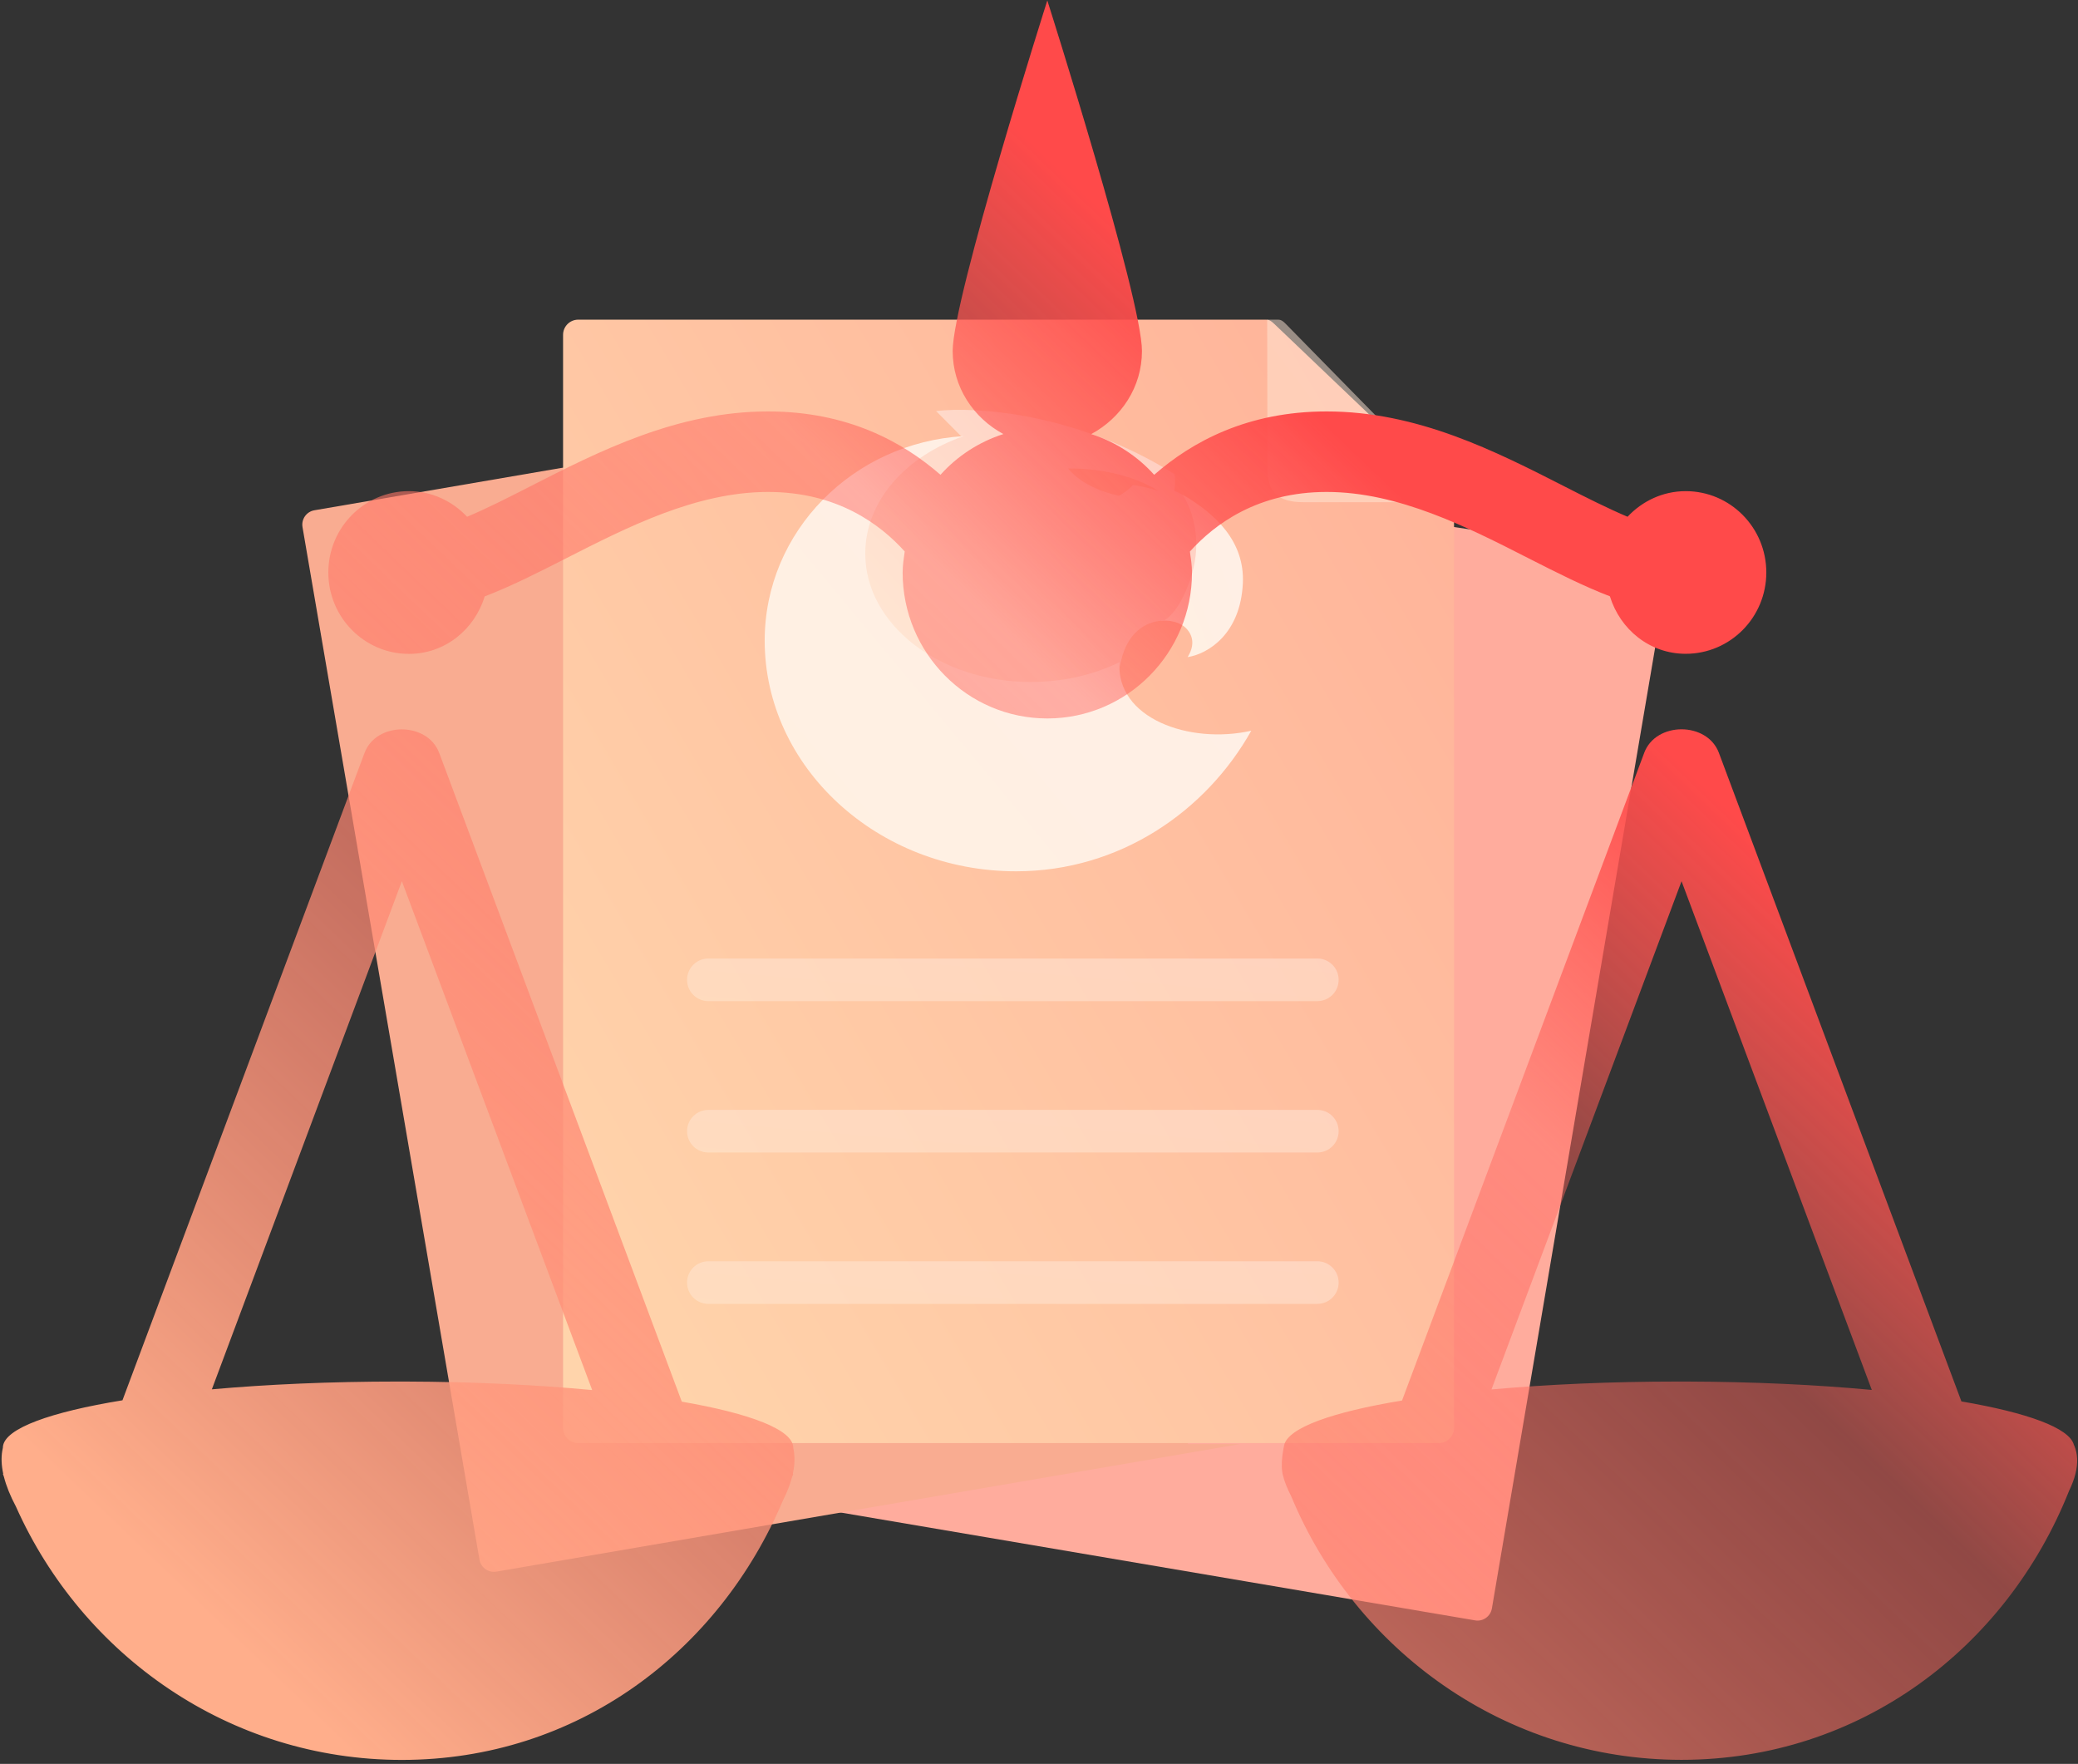 <svg width="476" height="404" viewBox="0 0 476 404" fill="none" xmlns="http://www.w3.org/2000/svg">
<rect x="0" y="0" width="476" height="404" fill="#333333" stroke="none"/>
<path fill-rule="evenodd" clip-rule="evenodd" d="M318.297 118.501C338.987 121.582 359.484 124.639 379.205 127.987C381.013 128.304 382.242 130.023 381.943 131.827L360.864 255.811L341.741 368.413C341.423 370.221 339.704 371.45 337.898 371.133L285.642 362.247L166.573 342.014L318.297 118.501Z" fill="#FFAC9D"/>
<path fill-rule="evenodd" clip-rule="evenodd" d="M131.55 106.665L72 116.876C70.203 117.191 68.98 118.914 69.295 120.73L72.816 141.282L90.547 244.669L109.835 357.249C110.15 359.047 111.892 360.269 113.689 359.973L165.939 351.004L261.489 334.622L283.964 330.767H272.199L131.55 106.665Z" fill="#F9AC91"/>
<path fill-rule="evenodd" clip-rule="evenodd" d="M333.071 271.056V116.41V114.798V114.261C333.071 113.26 332.645 113.093 331.107 111.592L293.106 75.344C291.308 73.639 291.012 73.213 289.956 73.213H287.362H132.446C130.538 73.213 128.981 74.769 128.981 76.678V327.04C128.981 328.949 130.538 330.524 132.446 330.524H329.606C331.514 330.524 333.071 328.949 333.071 327.04V271.056Z" fill="url(#paint0_linear)"/>
<path d="M284.695 133.619C285.156 124.036 278.463 117.678 270.909 113.313L265.999 142.159C269.398 141.969 271.06 143.26 271.664 143.867C272.42 144.626 274.308 146.903 272.042 150.509C276.763 149.75 284.137 145.195 284.695 133.619Z" fill="url(#paint1_linear)"/>
<path fill-rule="evenodd" clip-rule="evenodd" d="M220.287 100.036L214.433 94.153C223.246 93.078 246.499 94.457 269.01 108.576C269.387 110.094 269.01 112.371 269.01 112.371L270.898 113.32C272.535 115.66 275.317 122.315 273.353 130.21C271.389 138.104 268.002 141.47 266.555 142.165C263.533 142.165 258.396 143.911 256.735 151.654C255.073 159.397 251.888 161.079 250.503 160.953L217.266 161.332L195.36 148.428L192.149 121.67L198.381 113.32L209.523 104.211L217.455 100.985L220.287 100.036ZM259.542 111.089C258.076 112.616 256.706 113.348 256.315 113.547C247.756 111.727 244.673 107.299 244.673 107.299C252.746 107.249 260.032 109.169 265.362 112.417C265.362 112.417 262.477 111.482 259.542 111.089Z" fill="url(#paint2_linear)"/>
<path fill-rule="evenodd" clip-rule="evenodd" d="M256.442 151.657C250.575 154.536 243.62 156.203 236.162 156.203C215.198 156.203 198.204 143.034 198.204 126.788C198.204 114.788 207.476 104.467 220.772 99.892C195.485 101.349 175.164 121.664 175.164 146.73C175.164 175.66 200.952 199.563 232.762 199.563C256.516 199.563 276.289 185.791 286.627 167.365C272.402 170.564 255.562 164.482 256.442 151.657Z" fill="url(#paint3_linear)"/>
<path opacity="0.5" fill-rule="evenodd" clip-rule="evenodd" d="M331.429 111.799L295.672 75.356C293.981 73.641 293.702 73.213 292.708 73.213H290.267L290.337 107.774C290.337 115.506 296.962 115.022 300.152 115.022H333.277V114.481C333.277 113.476 332.876 113.308 331.429 111.799Z" fill="url(#paint4_linear)"/>
<path opacity="0.5" d="M301.758 229.3H162.259C159.564 229.3 157.38 227.115 157.38 224.419C157.38 221.723 159.564 219.538 162.259 219.538H301.758C304.452 219.538 306.637 221.723 306.637 224.419C306.637 227.115 304.453 229.3 301.758 229.3Z" fill="url(#paint5_linear)"/>
<path opacity="0.5" d="M301.758 263.973H162.259C159.564 263.973 157.38 261.788 157.38 259.092C157.38 256.396 159.564 254.211 162.259 254.211H301.758C304.452 254.211 306.637 256.396 306.637 259.092C306.637 261.788 304.453 263.973 301.758 263.973Z" fill="url(#paint6_linear)"/>
<path opacity="0.5" d="M301.758 298.644H162.259C159.564 298.644 157.38 296.459 157.38 293.764C157.38 291.068 159.564 288.883 162.259 288.883H301.758C304.452 288.883 306.637 291.068 306.637 293.764C306.637 296.459 304.453 298.644 301.758 298.644Z" fill="url(#paint7_linear)"/>
<g style="mix-blend-mode:overlay">
<path d="M100.61 172.454L156.178 321.038C171.982 323.768 181.711 327.491 181.711 331.595L181.71 331.645C182.114 333.447 182.082 335.42 181.613 337.565L181.711 337.567L181.4 338.44C180.971 340.043 180.309 341.738 179.412 343.525C164.689 378.45 132.128 403.092 92.055 403.092C52.571 403.092 18.864 379.169 3.644 345.06C2.34 342.604 1.427 340.334 0.9 338.247C0.821 338.025 0.74 337.796 0.659 337.567L0.74 337.564C0.327 335.651 0.252 333.899 0.516 332.309L0.659 331.595L0.675 331.303C1.142 327.157 11.541 323.418 28.053 320.725L83.501 172.454C86.169 165.261 97.923 165.261 100.61 172.454ZM393.741 172.435L449.297 320.985C464.364 323.562 473.985 327.037 475.042 330.886L474.942 330.685L475.17 331.17C475.937 333.011 476.019 335.135 475.418 337.545L475.42 337.549C475.101 338.807 474.608 340.125 473.933 341.518C459.585 377.51 426.016 403.074 385.186 403.074C344.797 403.074 310.452 378.04 295.757 342.679C294.883 340.948 294.186 339.286 293.831 337.728L293.797 337.568C293.795 337.562 293.792 337.555 293.79 337.549L293.793 337.545L293.722 337.146C293.51 335.738 293.6 333.976 293.991 331.861L294.107 331.272L294.124 331.17L294.16 330.979C295.111 326.989 305.263 323.396 321.159 320.778L376.632 172.435C379.3 165.243 391.054 165.243 393.741 172.435ZM294.166 330.979L294.124 331.17H294.128L294.166 330.979ZM92.055 201.832L48.53 318.214C61.239 317.075 75.762 316.429 91.185 316.429L92.925 316.431C108.434 316.48 122.988 317.183 135.649 318.381L92.055 201.832ZM385.186 201.832L341.647 318.242C354.43 317.085 369.064 316.429 384.613 316.429L386.353 316.431C401.736 316.48 416.18 317.171 428.768 318.352L385.186 201.832ZM239.906 0.106C239.906 0.106 261.585 68.306 261.585 80.386C261.585 88.704 256.796 95.73 249.978 99.418C255.589 101.244 260.525 104.453 264.382 108.75C272.991 101.226 285.677 94.236 303.883 94.236C324.703 94.236 342.598 103.365 358.392 111.424C363.419 113.988 368.299 116.441 372.814 118.359C376.177 114.781 380.875 112.494 386.14 112.494C396.339 112.494 404.602 120.83 404.602 131.121C404.602 141.411 396.339 149.747 386.14 149.747C377.859 149.747 371.114 144.159 368.774 136.58C362.724 134.256 356.527 131.121 350.148 127.875C336.182 120.756 320.334 112.678 303.883 112.678C288.071 112.678 278.201 120.074 272.571 126.326C272.79 127.912 273.046 129.479 273.046 131.121C273.046 149.581 258.203 164.556 239.906 164.556C221.608 164.556 206.765 149.581 206.765 131.121C206.765 129.479 207.021 127.893 207.241 126.307C201.592 120.037 191.722 112.678 175.928 112.678C159.477 112.678 143.629 120.775 129.645 127.893C123.284 131.139 117.087 134.274 111.037 136.598C108.697 144.178 101.952 149.766 93.672 149.766C83.472 149.766 75.21 141.411 75.21 131.121C75.21 120.83 83.472 112.494 93.672 112.494C98.936 112.494 103.634 114.799 106.997 118.359C111.512 116.459 116.375 114.006 121.401 111.424C137.195 103.365 155.108 94.236 175.928 94.236C194.134 94.236 206.82 101.226 215.43 108.75C219.287 104.453 224.222 101.226 229.834 99.418C223.016 95.73 218.226 88.722 218.226 80.386C218.226 68.306 239.906 0.106 239.906 0.106Z" fill="url(#paint8_linear)"/>
</g>
<defs>
<linearGradient id="paint0_linear" x1="128.981" y1="293.462" x2="755.044" y2="-75.909" gradientUnits="userSpaceOnUse">
<stop stop-color="#FFD4AB"/>
<stop offset="1" stop-color="#FF7C7C"/>
</linearGradient>
<linearGradient id="paint1_linear" x1="265.999" y1="145.151" x2="333.893" y2="119.737" gradientUnits="userSpaceOnUse">
<stop stop-color="#FFF0E2"/>
<stop offset="1" stop-color="#FFECEC"/>
</linearGradient>
<linearGradient id="paint2_linear" x1="192.149" y1="151.615" x2="378.708" y2="-16.804" gradientUnits="userSpaceOnUse">
<stop stop-color="#FFE9D5"/>
<stop offset="1" stop-color="#FF9F9F"/>
</linearGradient>
<linearGradient id="paint3_linear" x1="175.164" y1="185.207" x2="447.595" y2="-41.412" gradientUnits="userSpaceOnUse">
<stop stop-color="#FFF0E2"/>
<stop offset="1" stop-color="#FFECEC"/>
</linearGradient>
<linearGradient id="paint4_linear" x1="290.267" y1="109.005" x2="402.456" y2="23.17" gradientUnits="userSpaceOnUse">
<stop stop-color="#FFE9D5"/>
<stop offset="1" stop-color="#FFE4E4"/>
</linearGradient>
<linearGradient id="paint5_linear" x1="157.38" y1="227.894" x2="162.115" y2="174.041" gradientUnits="userSpaceOnUse">
<stop stop-color="#FFE9D5"/>
<stop offset="1" stop-color="#FFE7E7"/>
</linearGradient>
<linearGradient id="paint6_linear" x1="157.38" y1="262.566" x2="162.115" y2="208.714" gradientUnits="userSpaceOnUse">
<stop stop-color="#FFE9D5"/>
<stop offset="1" stop-color="#FFE7E7"/>
</linearGradient>
<linearGradient id="paint7_linear" x1="157.38" y1="297.238" x2="162.115" y2="243.385" gradientUnits="userSpaceOnUse">
<stop stop-color="#FFE9D5"/>
<stop offset="1" stop-color="#FFE7E7"/>
</linearGradient>
<linearGradient id="paint8_linear" x1="326.288" y1="118.794" x2="67.501" y2="389.277" gradientUnits="userSpaceOnUse">
<stop stop-color="#FF4A4A"/>
<stop offset="0.228" stop-color="#FF625A" stop-opacity="0.46"/>
<stop offset="1" stop-color="#FFAE8B"/>
</linearGradient>
</defs>
</svg>
